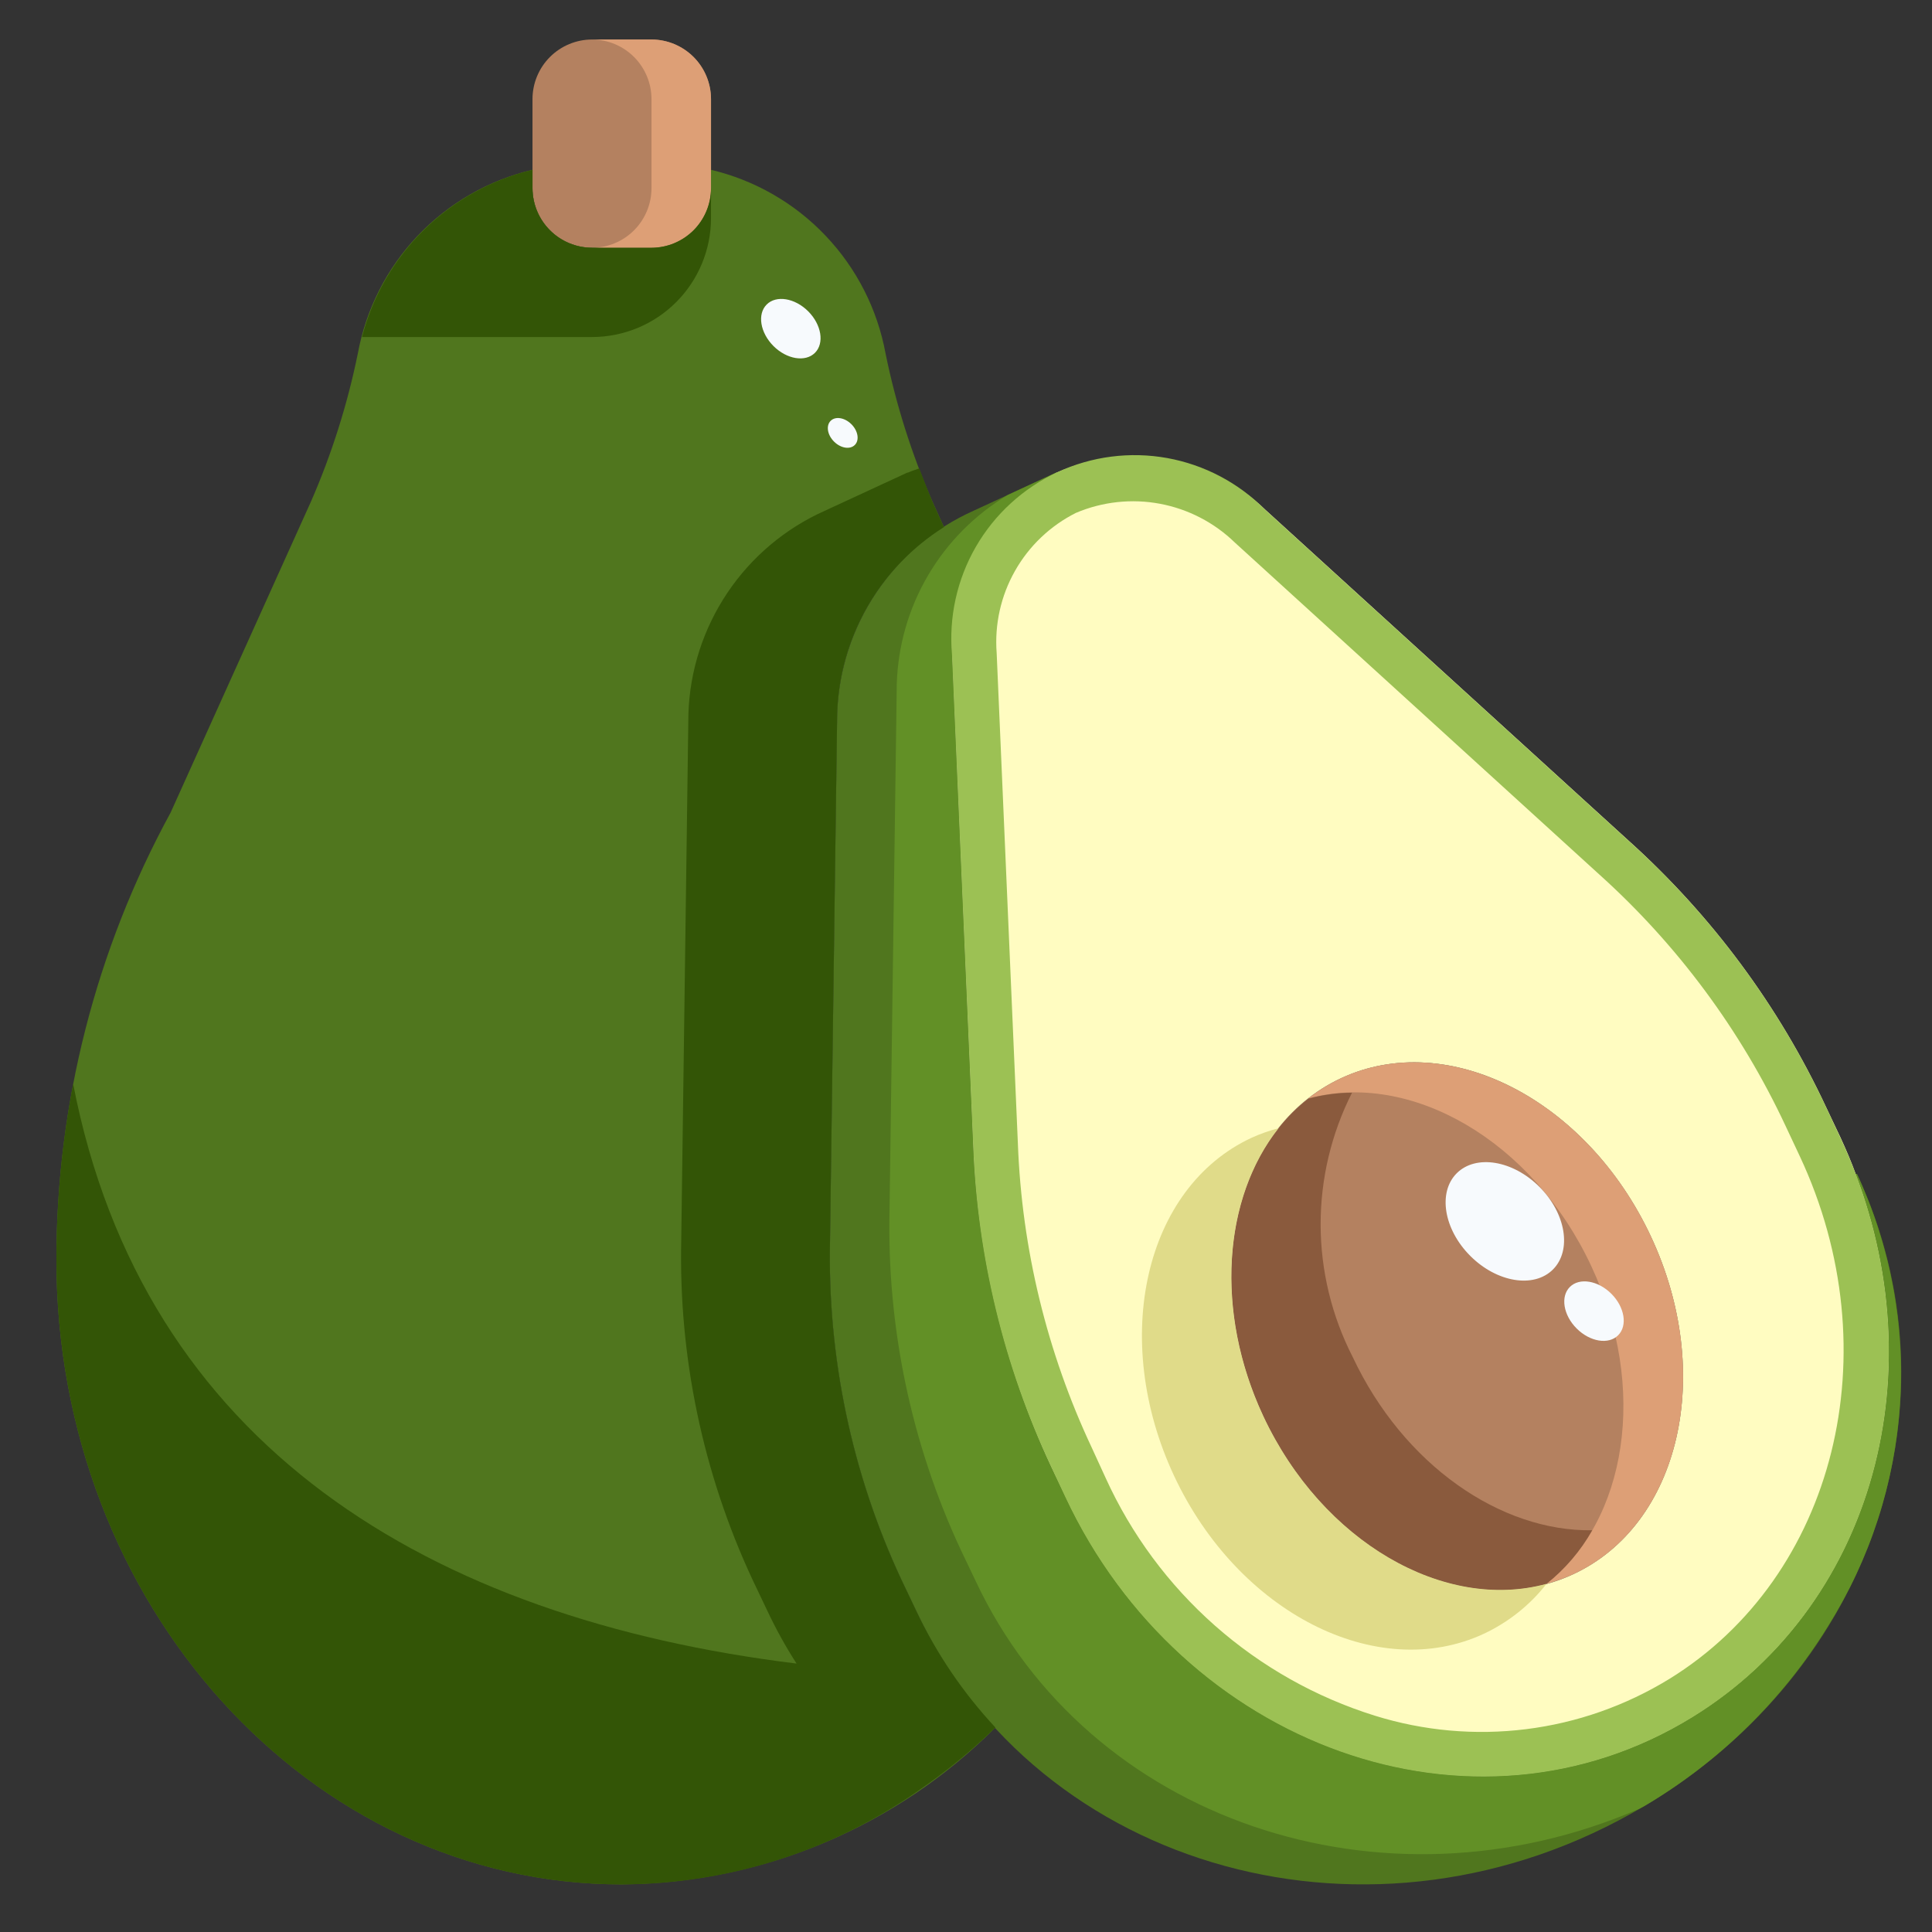 <svg width="47" height="47" viewBox="0 0 47 47" fill="none" xmlns="http://www.w3.org/2000/svg">
<rect x="0" y="0" width="47" height="47" fill="#333333" stroke="none"/>
<g clip-path="url(#clip0_56_988)">
<path d="M40.159 30.074C41.723 33.411 40.876 37.088 38.27 38.297C35.664 39.506 32.298 37.783 30.734 34.453C29.171 31.123 30.018 27.439 32.624 26.23C35.23 25.021 38.603 26.744 40.159 30.074Z" fill="#B48160"/>
<path d="M45.176 28.561C47.753 34.077 45.574 40.621 40 43.937C33.434 47.838 25.247 45.5 22.287 39.181L21.925 38.42C20.718 35.833 20.126 33.001 20.193 30.147L20.366 17.363C20.401 16.312 20.73 15.292 21.316 14.419C21.902 13.546 22.722 12.855 23.682 12.426L25.701 11.492V11.499C24.92 11.883 24.264 12.482 23.813 13.226C23.361 13.97 23.132 14.828 23.153 15.698C23.153 15.77 23.16 15.85 23.16 15.93L23.674 27.866C23.781 30.573 24.425 33.23 25.571 35.684L25.919 36.415C28.756 42.467 35.814 45.073 41.178 41.765C45.471 39.115 47.063 33.621 45.145 28.569L45.176 28.561Z" fill="#50761E"/>
<path d="M45.147 28.568C47.065 33.621 45.473 39.115 41.18 41.764C35.816 45.073 28.758 42.467 25.921 36.415L25.573 35.684C24.427 33.23 23.783 30.572 23.677 27.866L23.163 15.929C23.163 15.85 23.155 15.77 23.155 15.697C23.134 14.827 23.363 13.97 23.815 13.225C24.267 12.481 24.922 11.882 25.703 11.499C25.711 11.499 25.711 11.492 25.718 11.492C26.556 11.125 27.485 11.015 28.385 11.176C29.286 11.337 30.119 11.762 30.778 12.397L39.631 20.461C41.645 22.276 43.275 24.476 44.423 26.932L44.77 27.663C44.908 27.962 45.038 28.264 45.147 28.568ZM38.27 38.297C40.876 37.088 41.723 33.411 40.159 30.074C38.596 26.737 35.222 25.021 32.624 26.23C30.025 27.439 29.178 31.123 30.734 34.453C32.291 37.783 35.671 39.506 38.27 38.297Z" fill="#FFFCC1"/>
<path d="M17.297 4.132V4.58C17.296 4.964 17.143 5.332 16.872 5.603C16.6 5.874 16.233 6.027 15.849 6.028H14.401C14.018 6.027 13.65 5.874 13.379 5.603C13.108 5.332 12.955 4.964 12.954 4.58V2.409C12.955 2.025 13.108 1.657 13.379 1.386C13.65 1.115 14.018 0.962 14.401 0.961H15.849C16.233 0.962 16.6 1.115 16.872 1.386C17.143 1.657 17.296 2.025 17.297 2.409V4.132Z" fill="#B48160"/>
<path d="M21.925 38.42C20.718 35.832 20.125 33 20.192 30.146L20.366 17.362C20.392 16.45 20.643 15.558 21.096 14.766C21.549 13.975 22.191 13.306 22.963 12.822L22.68 12.195C22.177 11.041 21.796 9.838 21.544 8.604C21.347 7.527 20.84 6.53 20.086 5.736C19.332 4.941 18.363 4.384 17.297 4.131V4.58C17.296 4.963 17.143 5.331 16.872 5.602C16.6 5.873 16.233 6.026 15.849 6.027H14.401C14.018 6.026 13.65 5.873 13.379 5.602C13.108 5.331 12.955 4.963 12.954 4.58V4.131C11.887 4.382 10.917 4.939 10.162 5.734C9.407 6.529 8.901 7.526 8.704 8.604C8.452 9.838 8.071 11.041 7.568 12.195L4.151 19.767C2.332 23.102 1.376 26.84 1.372 30.639C1.372 39.036 7.532 45.841 15.125 45.841C18.54 45.815 21.806 44.443 24.216 42.024C23.43 41.181 22.779 40.222 22.287 39.181L21.925 38.42Z" fill="#50761E"/>
<path d="M45.176 28.561L45.147 28.569C47.063 33.614 45.477 39.099 41.198 41.752L41.18 41.765C35.816 45.073 28.758 42.467 25.921 36.415L25.573 35.684C24.428 33.23 23.783 30.573 23.677 27.866L23.163 15.93C23.163 15.85 23.155 15.77 23.155 15.698C23.135 14.828 23.363 13.97 23.815 13.226C24.267 12.482 24.922 11.883 25.704 11.499V11.492L24.516 12.042C23.717 12.52 23.05 13.191 22.578 13.995C22.106 14.798 21.844 15.708 21.816 16.639L21.64 29.423C21.573 32.277 22.165 35.108 23.37 37.697L23.733 38.457C26.461 44.28 33.625 46.709 39.875 44.004C39.917 43.979 39.96 43.961 40.002 43.937C41.823 42.862 43.356 41.361 44.467 39.561C45.495 37.933 46.097 36.073 46.221 34.151C46.345 32.23 45.986 30.308 45.176 28.561Z" fill="#629026"/>
<path d="M15.849 0.961H14.401C14.785 0.962 15.153 1.115 15.424 1.386C15.695 1.657 15.848 2.025 15.849 2.409V4.58C15.848 4.964 15.695 5.332 15.424 5.603C15.153 5.874 14.785 6.027 14.401 6.028H15.849C16.233 6.027 16.6 5.874 16.872 5.603C17.143 5.332 17.296 4.964 17.297 4.58V2.409C17.296 2.025 17.143 1.657 16.872 1.386C16.6 1.115 16.233 0.962 15.849 0.961Z" fill="#DD9F76"/>
<path d="M40.159 30.074C38.603 26.744 35.222 25.021 32.624 26.23C32.341 26.363 32.074 26.529 31.828 26.722C34.316 26.045 37.281 27.74 38.71 30.798C40.101 33.766 39.579 36.998 37.617 38.528C37.84 38.47 38.058 38.392 38.269 38.297C40.876 37.088 41.723 33.411 40.159 30.074Z" fill="#DD9F76"/>
<path d="M38.734 37.227C36.511 37.262 34.143 35.643 32.906 33.009C32.397 32.014 32.13 30.914 32.127 29.797C32.125 28.68 32.387 27.578 32.891 26.582C32.532 26.585 32.175 26.634 31.829 26.727C29.866 28.259 29.35 31.496 30.734 34.458C32.17 37.516 35.131 39.212 37.618 38.533C38.071 38.173 38.45 37.73 38.734 37.227Z" fill="#8A5A3D"/>
<path d="M30.734 34.453C29.541 31.899 29.762 29.141 31.102 27.447C30.879 27.505 30.661 27.582 30.451 27.677C27.845 28.886 27.005 32.571 28.561 35.901C30.118 39.231 33.498 40.953 36.097 39.745C36.694 39.465 37.217 39.049 37.623 38.53C35.135 39.209 32.171 37.516 30.734 34.453Z" fill="#E0DB89"/>
<path d="M44.767 27.668L44.423 26.934C43.275 24.477 41.645 22.277 39.629 20.463L30.776 12.399C30.131 11.745 29.299 11.307 28.395 11.143C27.491 10.98 26.559 11.1 25.725 11.486C24.892 11.873 24.198 12.508 23.739 13.303C23.28 14.099 23.078 15.017 23.16 15.932L23.676 27.869C23.776 30.576 24.422 33.235 25.574 35.686L25.918 36.42C28.753 42.474 35.816 45.076 41.178 41.77C45.733 38.96 47.243 32.957 44.767 27.668ZM40.611 40.843C39.549 41.495 38.361 41.912 37.124 42.066C35.888 42.22 34.634 42.108 33.444 41.737C32.008 41.289 30.683 40.542 29.555 39.546C28.427 38.55 27.522 37.327 26.899 35.958L26.562 35.223C25.47 32.901 24.857 30.382 24.762 27.818L24.246 15.885C24.193 15.19 24.348 14.495 24.692 13.888C25.035 13.281 25.551 12.79 26.174 12.477C26.818 12.204 27.529 12.126 28.218 12.255C28.906 12.384 29.541 12.713 30.043 13.201L38.898 21.266C40.808 22.983 42.353 25.068 43.44 27.395L43.784 28.128C46.012 32.885 44.649 38.352 40.611 40.843Z" fill="#9CC154"/>
<path d="M22.342 43.562L22.358 43.549C22.684 43.325 23.002 43.089 23.308 42.837C23.614 42.585 23.924 42.31 24.215 42.025C23.43 41.182 22.779 40.224 22.287 39.183L21.925 38.423C20.718 35.834 20.125 33.002 20.192 30.147L20.366 17.364C20.392 16.452 20.643 15.56 21.096 14.768C21.549 13.976 22.191 13.308 22.963 12.823L22.68 12.197C22.571 11.931 22.466 11.663 22.363 11.395C22.274 11.429 22.183 11.453 22.096 11.493C22.089 11.493 22.089 11.5 22.082 11.5V11.493L20.062 12.427C19.102 12.856 18.282 13.547 17.696 14.42C17.11 15.293 16.781 16.313 16.747 17.364L16.573 30.147C16.506 33.002 17.098 35.833 18.303 38.421L18.665 39.181C18.874 39.626 19.112 40.057 19.378 40.47C10.447 39.371 3.487 35.172 1.78 26.37C1.509 27.778 1.372 29.208 1.372 30.641C1.372 39.038 7.532 45.843 15.125 45.843C17.707 45.834 20.224 45.038 22.342 43.562Z" fill="#335506"/>
<path d="M17.297 5.304V4.58C17.296 4.963 17.143 5.331 16.872 5.602C16.6 5.873 16.233 6.026 15.849 6.027H14.401C14.018 6.026 13.65 5.873 13.379 5.602C13.108 5.331 12.955 4.963 12.954 4.58V4.131C11.958 4.369 11.046 4.873 10.316 5.59C9.585 6.306 9.064 7.208 8.807 8.199H14.401C15.169 8.199 15.906 7.894 16.449 7.351C16.992 6.808 17.297 6.071 17.297 5.304Z" fill="#335506"/>
<path d="M37.779 30.883C38.243 30.418 38.095 29.518 37.449 28.872C36.803 28.226 35.903 28.078 35.438 28.542C34.974 29.006 35.122 29.907 35.768 30.553C36.414 31.199 37.314 31.347 37.779 30.883Z" fill="#F7FAFD"/>
<path d="M39.365 32.483C39.598 32.25 39.524 31.798 39.2 31.474C38.875 31.149 38.423 31.075 38.19 31.308C37.957 31.541 38.031 31.994 38.355 32.318C38.68 32.643 39.132 32.717 39.365 32.483Z" fill="#F7FAFD"/>
<path d="M19.826 8.583C20.059 8.35 19.985 7.898 19.661 7.573C19.336 7.249 18.884 7.175 18.651 7.408C18.418 7.641 18.492 8.093 18.816 8.418C19.141 8.742 19.593 8.816 19.826 8.583Z" fill="#F7FAFD"/>
<path d="M20.795 10.825C20.912 10.709 20.875 10.482 20.712 10.32C20.55 10.158 20.324 10.121 20.207 10.238C20.09 10.355 20.127 10.581 20.29 10.743C20.452 10.905 20.678 10.942 20.795 10.825Z" fill="#F7FAFD"/>
</g>
<defs>
<clipPath id="clip0_56_988">
<rect width="46.328" height="46.328" fill="white" transform="translate(0.648 0.236)"/>
</clipPath>
</defs>
</svg>
